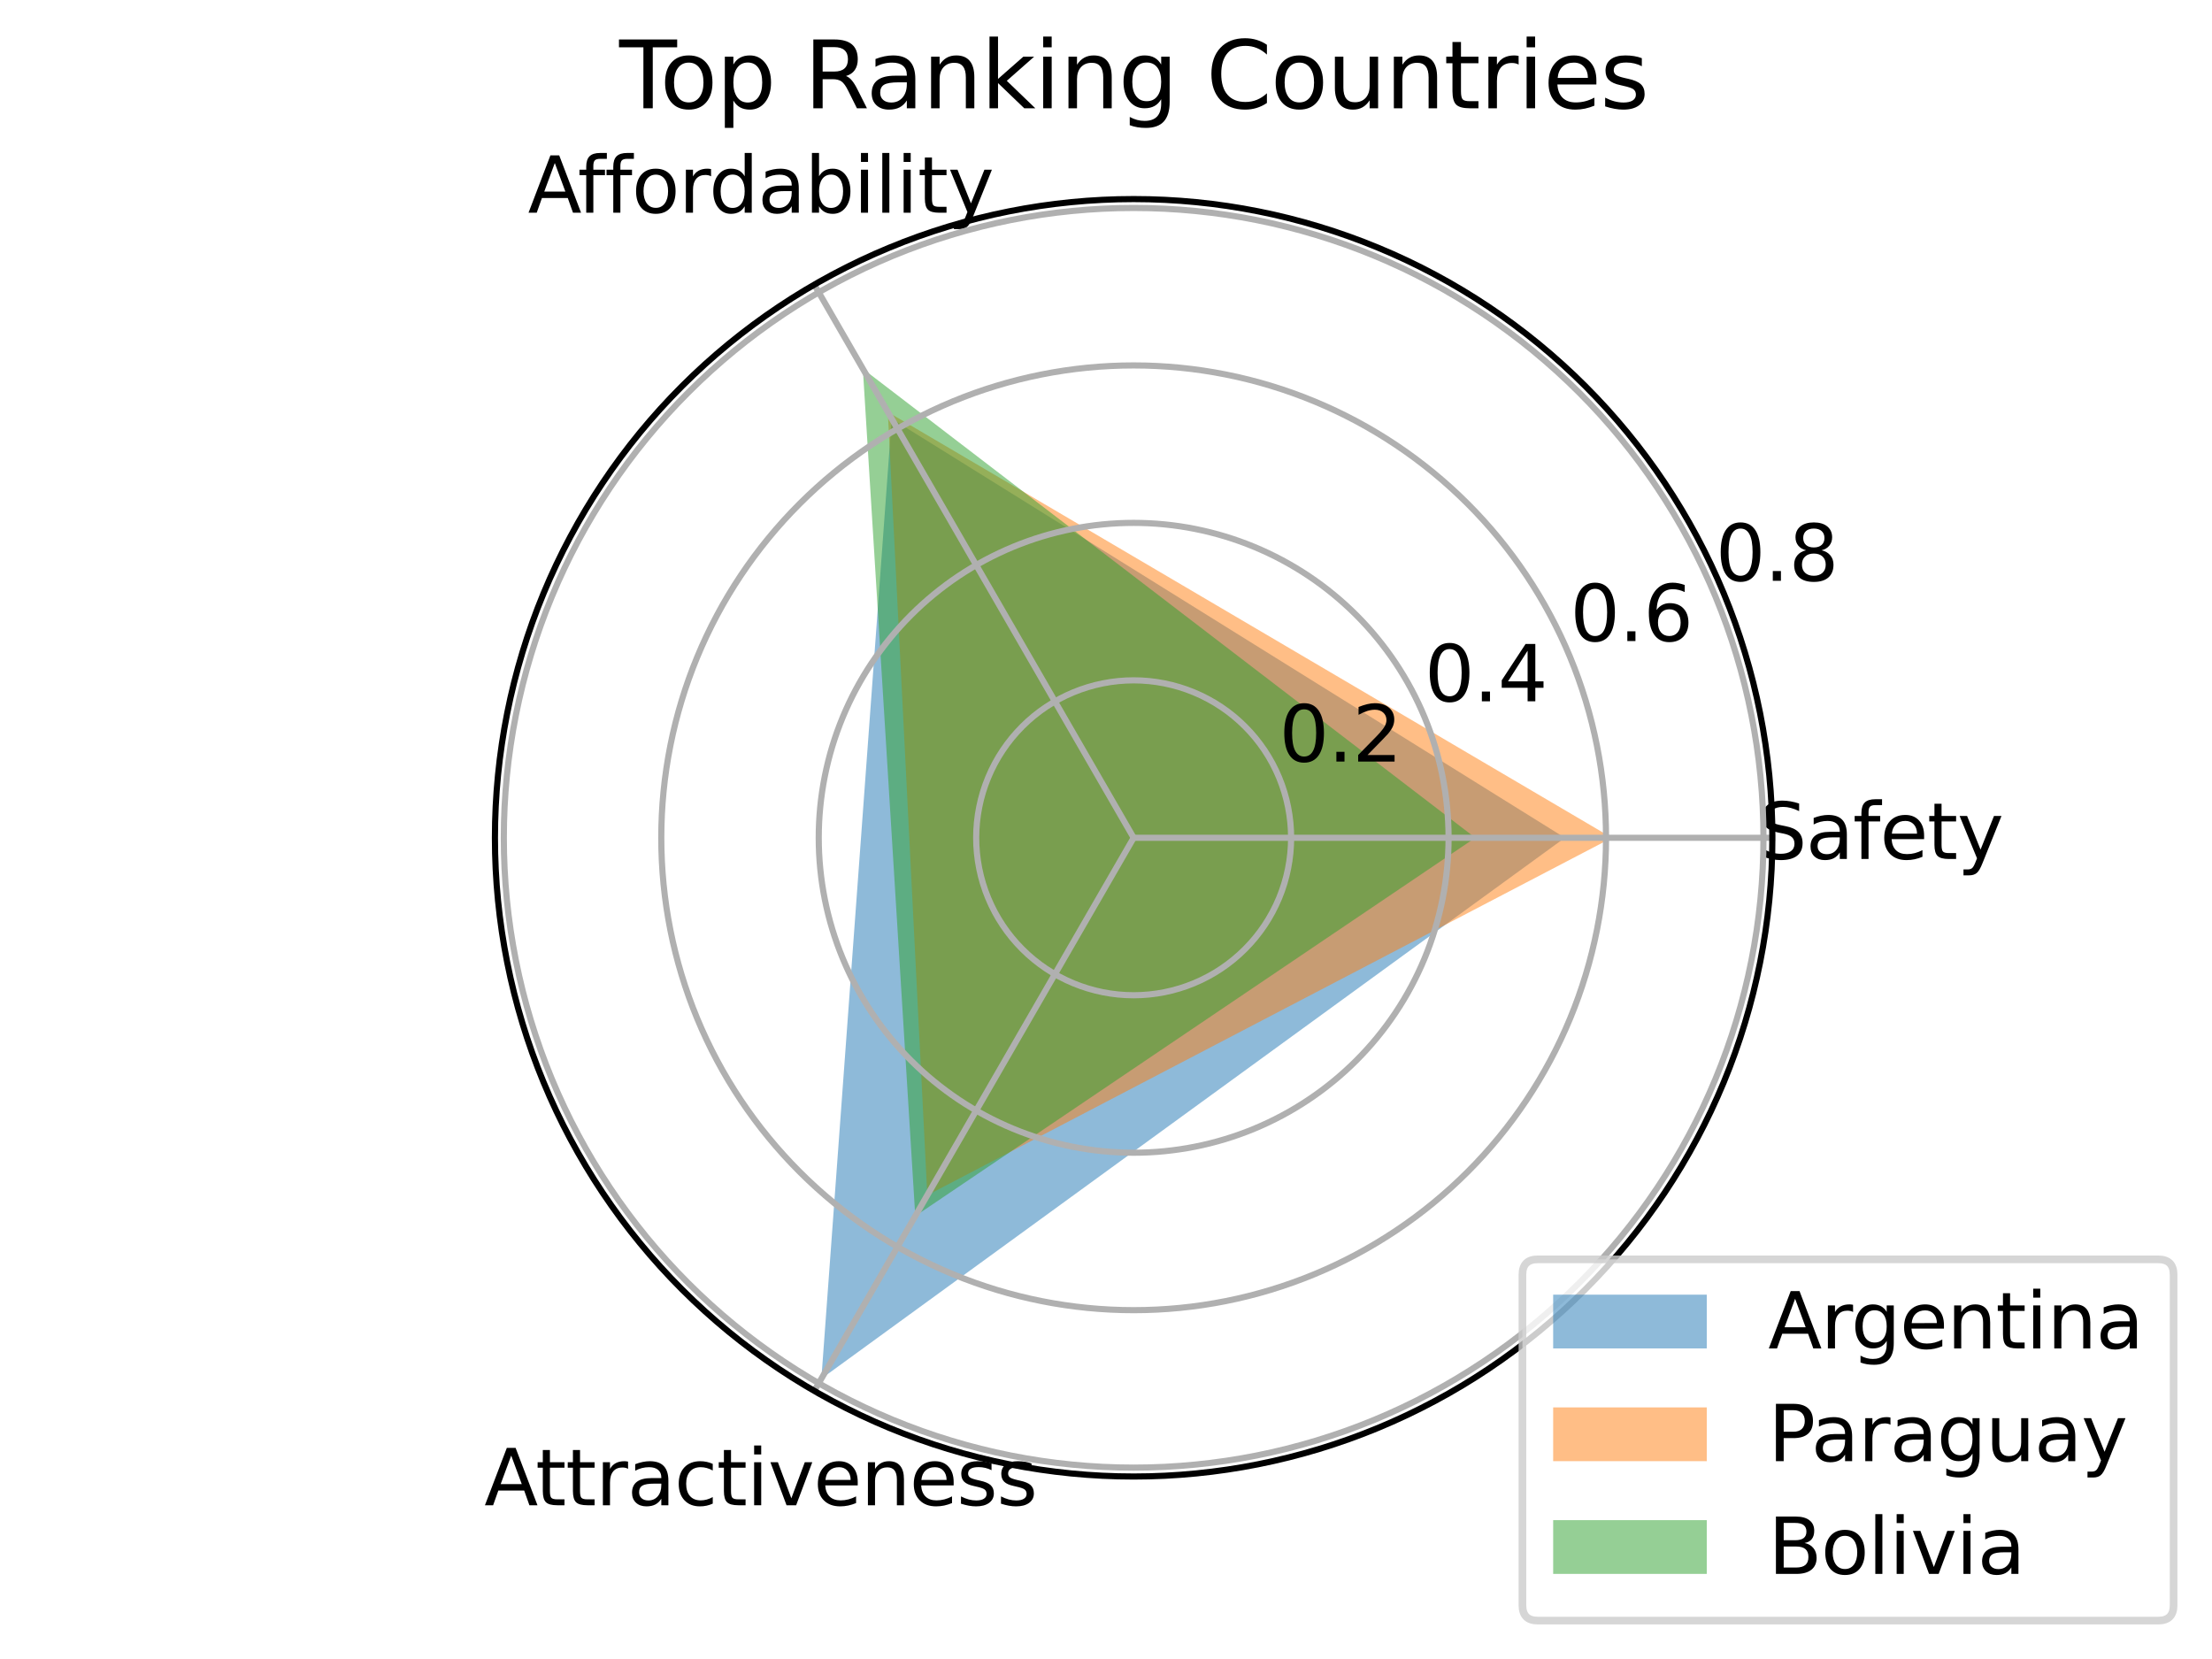 <?xml version="1.0" encoding="utf-8" standalone="no"?>
<!DOCTYPE svg PUBLIC "-//W3C//DTD SVG 1.1//EN"
  "http://www.w3.org/Graphics/SVG/1.1/DTD/svg11.dtd">
<svg xmlns:xlink="http://www.w3.org/1999/xlink" width="288pt" height="216pt" viewBox="0 0 288 216" xmlns="http://www.w3.org/2000/svg" version="1.1">
 <defs>
  <style type="text/css">*{stroke-linejoin: round; stroke-linecap: butt}</style>
 </defs>
 <g id="figure_1">
  <g id="patch_1">
   <path d="M 0 216 
L 288 216 
L 288 0 
L 0 0 
z
" style="fill: #ffffff"/>
  </g>
  <g id="axes_1">
   <g id="patch_2">
    <path d="M 230.76 109.08 
C 230.76 98.16 228.609 87.345 224.43 77.256 
C 220.251 67.167 214.125 57.999 206.403 50.277 
C 198.681 42.555 189.513 36.429 179.424 32.25 
C 169.335 28.071 158.52 25.92 147.6 25.92 
C 136.68 25.92 125.865 28.071 115.776 32.25 
C 105.687 36.429 96.519 42.555 88.797 50.277 
C 81.075 57.999 74.949 67.167 70.77 77.256 
C 66.591 87.345 64.44 98.16 64.44 109.08 
C 64.44 120 66.591 130.815 70.77 140.904 
C 74.949 150.993 81.075 160.161 88.797 167.883 
C 96.519 175.605 105.687 181.731 115.776 185.91 
C 125.865 190.089 136.68 192.24 147.6 192.24 
C 158.52 192.24 169.335 190.089 179.424 185.91 
C 189.513 181.731 198.681 175.605 206.403 167.883 
C 214.125 160.161 220.251 150.993 224.43 140.904 
C 228.609 130.815 230.76 120 230.76 109.08 
M 147.6 109.08 
C 147.6 109.08 147.6 109.08 147.6 109.08 
C 147.6 109.08 147.6 109.08 147.6 109.08 
C 147.6 109.08 147.6 109.08 147.6 109.08 
C 147.6 109.08 147.6 109.08 147.6 109.08 
C 147.6 109.08 147.6 109.08 147.6 109.08 
C 147.6 109.08 147.6 109.08 147.6 109.08 
C 147.6 109.08 147.6 109.08 147.6 109.08 
C 147.6 109.08 147.6 109.08 147.6 109.08 
C 147.6 109.08 147.6 109.08 147.6 109.08 
C 147.6 109.08 147.6 109.08 147.6 109.08 
C 147.6 109.08 147.6 109.08 147.6 109.08 
C 147.6 109.08 147.6 109.08 147.6 109.08 
C 147.6 109.08 147.6 109.08 147.6 109.08 
C 147.6 109.08 147.6 109.08 147.6 109.08 
C 147.6 109.08 147.6 109.08 147.6 109.08 
C 147.6 109.08 147.6 109.08 147.6 109.08 
z
" style="fill: #ffffff"/>
   </g>
   <g id="patch_3">
    <path d="M 203.744 109.08 
L 116.099 54.519 
L 106.941 179.503 
z
" clip-path="url(#pb0197b048b)" style="fill: #1f77b4; opacity: 0.5"/>
   </g>
   <g id="patch_4">
    <path d="M 209.869 109.08 
L 115.593 53.642 
L 120.734 155.613 
z
" clip-path="url(#pb0197b048b)" style="fill: #ff7f0e; opacity: 0.5"/>
   </g>
   <g id="patch_5">
    <path d="M 192.078 109.08 
L 112.342 48.012 
L 119.167 158.328 
z
" clip-path="url(#pb0197b048b)" style="fill: #2ca02c; opacity: 0.5"/>
   </g>
   <g id="matplotlib.axis_1">
    <g id="xtick_1">
     <g id="line2d_1">
      <path d="M 147.6 109.08 
L 230.76 109.08 
" clip-path="url(#pb0197b048b)" style="fill: none; stroke: #b0b0b0; stroke-width: 0.8; stroke-linecap: square"/>
     </g>
     <g id="text_1">
      <!-- Safety -->
      <g transform="translate(228.765 111.839) scale(0.1 -0.1)">
       <defs>
        <path id="DejaVuSans-53" d="M 3425 4513 
L 3425 3897 
Q 3066 4069 2747 4153 
Q 2428 4238 2131 4238 
Q 1616 4238 1336 4038 
Q 1056 3838 1056 3469 
Q 1056 3159 1242 3001 
Q 1428 2844 1947 2747 
L 2328 2669 
Q 3034 2534 3370 2195 
Q 3706 1856 3706 1288 
Q 3706 609 3251 259 
Q 2797 -91 1919 -91 
Q 1588 -91 1214 -16 
Q 841 59 441 206 
L 441 856 
Q 825 641 1194 531 
Q 1563 422 1919 422 
Q 2459 422 2753 634 
Q 3047 847 3047 1241 
Q 3047 1584 2836 1778 
Q 2625 1972 2144 2069 
L 1759 2144 
Q 1053 2284 737 2584 
Q 422 2884 422 3419 
Q 422 4038 858 4394 
Q 1294 4750 2059 4750 
Q 2388 4750 2728 4690 
Q 3069 4631 3425 4513 
z
" transform="scale(0.016)"/>
        <path id="DejaVuSans-61" d="M 2194 1759 
Q 1497 1759 1228 1600 
Q 959 1441 959 1056 
Q 959 750 1161 570 
Q 1363 391 1709 391 
Q 2188 391 2477 730 
Q 2766 1069 2766 1631 
L 2766 1759 
L 2194 1759 
z
M 3341 1997 
L 3341 0 
L 2766 0 
L 2766 531 
Q 2569 213 2275 61 
Q 1981 -91 1556 -91 
Q 1019 -91 701 211 
Q 384 513 384 1019 
Q 384 1609 779 1909 
Q 1175 2209 1959 2209 
L 2766 2209 
L 2766 2266 
Q 2766 2663 2505 2880 
Q 2244 3097 1772 3097 
Q 1472 3097 1187 3025 
Q 903 2953 641 2809 
L 641 3341 
Q 956 3463 1253 3523 
Q 1550 3584 1831 3584 
Q 2591 3584 2966 3190 
Q 3341 2797 3341 1997 
z
" transform="scale(0.016)"/>
        <path id="DejaVuSans-66" d="M 2375 4863 
L 2375 4384 
L 1825 4384 
Q 1516 4384 1395 4259 
Q 1275 4134 1275 3809 
L 1275 3500 
L 2222 3500 
L 2222 3053 
L 1275 3053 
L 1275 0 
L 697 0 
L 697 3053 
L 147 3053 
L 147 3500 
L 697 3500 
L 697 3744 
Q 697 4328 969 4595 
Q 1241 4863 1831 4863 
L 2375 4863 
z
" transform="scale(0.016)"/>
        <path id="DejaVuSans-65" d="M 3597 1894 
L 3597 1613 
L 953 1613 
Q 991 1019 1311 708 
Q 1631 397 2203 397 
Q 2534 397 2845 478 
Q 3156 559 3463 722 
L 3463 178 
Q 3153 47 2828 -22 
Q 2503 -91 2169 -91 
Q 1331 -91 842 396 
Q 353 884 353 1716 
Q 353 2575 817 3079 
Q 1281 3584 2069 3584 
Q 2775 3584 3186 3129 
Q 3597 2675 3597 1894 
z
M 3022 2063 
Q 3016 2534 2758 2815 
Q 2500 3097 2075 3097 
Q 1594 3097 1305 2825 
Q 1016 2553 972 2059 
L 3022 2063 
z
" transform="scale(0.016)"/>
        <path id="DejaVuSans-74" d="M 1172 4494 
L 1172 3500 
L 2356 3500 
L 2356 3053 
L 1172 3053 
L 1172 1153 
Q 1172 725 1289 603 
Q 1406 481 1766 481 
L 2356 481 
L 2356 0 
L 1766 0 
Q 1100 0 847 248 
Q 594 497 594 1153 
L 594 3053 
L 172 3053 
L 172 3500 
L 594 3500 
L 594 4494 
L 1172 4494 
z
" transform="scale(0.016)"/>
        <path id="DejaVuSans-79" d="M 2059 -325 
Q 1816 -950 1584 -1140 
Q 1353 -1331 966 -1331 
L 506 -1331 
L 506 -850 
L 844 -850 
Q 1081 -850 1212 -737 
Q 1344 -625 1503 -206 
L 1606 56 
L 191 3500 
L 800 3500 
L 1894 763 
L 2988 3500 
L 3597 3500 
L 2059 -325 
z
" transform="scale(0.016)"/>
       </defs>
       <use xlink:href="#DejaVuSans-53"/>
       <use xlink:href="#DejaVuSans-61" x="63.477"/>
       <use xlink:href="#DejaVuSans-66" x="124.756"/>
       <use xlink:href="#DejaVuSans-65" x="159.961"/>
       <use xlink:href="#DejaVuSans-74" x="221.484"/>
       <use xlink:href="#DejaVuSans-79" x="260.693"/>
      </g>
     </g>
    </g>
    <g id="xtick_2">
     <g id="line2d_2">
      <path d="M 147.6 109.08 
L 106.02 37.061 
" clip-path="url(#pb0197b048b)" style="fill: none; stroke: #b0b0b0; stroke-width: 0.8; stroke-linecap: square"/>
     </g>
     <g id="text_2">
      <!-- Affordability -->
      <g transform="translate(68.734 27.696) scale(0.1 -0.1)">
       <defs>
        <path id="DejaVuSans-41" d="M 2188 4044 
L 1331 1722 
L 3047 1722 
L 2188 4044 
z
M 1831 4666 
L 2547 4666 
L 4325 0 
L 3669 0 
L 3244 1197 
L 1141 1197 
L 716 0 
L 50 0 
L 1831 4666 
z
" transform="scale(0.016)"/>
        <path id="DejaVuSans-6f" d="M 1959 3097 
Q 1497 3097 1228 2736 
Q 959 2375 959 1747 
Q 959 1119 1226 758 
Q 1494 397 1959 397 
Q 2419 397 2687 759 
Q 2956 1122 2956 1747 
Q 2956 2369 2687 2733 
Q 2419 3097 1959 3097 
z
M 1959 3584 
Q 2709 3584 3137 3096 
Q 3566 2609 3566 1747 
Q 3566 888 3137 398 
Q 2709 -91 1959 -91 
Q 1206 -91 779 398 
Q 353 888 353 1747 
Q 353 2609 779 3096 
Q 1206 3584 1959 3584 
z
" transform="scale(0.016)"/>
        <path id="DejaVuSans-72" d="M 2631 2963 
Q 2534 3019 2420 3045 
Q 2306 3072 2169 3072 
Q 1681 3072 1420 2755 
Q 1159 2438 1159 1844 
L 1159 0 
L 581 0 
L 581 3500 
L 1159 3500 
L 1159 2956 
Q 1341 3275 1631 3429 
Q 1922 3584 2338 3584 
Q 2397 3584 2469 3576 
Q 2541 3569 2628 3553 
L 2631 2963 
z
" transform="scale(0.016)"/>
        <path id="DejaVuSans-64" d="M 2906 2969 
L 2906 4863 
L 3481 4863 
L 3481 0 
L 2906 0 
L 2906 525 
Q 2725 213 2448 61 
Q 2172 -91 1784 -91 
Q 1150 -91 751 415 
Q 353 922 353 1747 
Q 353 2572 751 3078 
Q 1150 3584 1784 3584 
Q 2172 3584 2448 3432 
Q 2725 3281 2906 2969 
z
M 947 1747 
Q 947 1113 1208 752 
Q 1469 391 1925 391 
Q 2381 391 2643 752 
Q 2906 1113 2906 1747 
Q 2906 2381 2643 2742 
Q 2381 3103 1925 3103 
Q 1469 3103 1208 2742 
Q 947 2381 947 1747 
z
" transform="scale(0.016)"/>
        <path id="DejaVuSans-62" d="M 3116 1747 
Q 3116 2381 2855 2742 
Q 2594 3103 2138 3103 
Q 1681 3103 1420 2742 
Q 1159 2381 1159 1747 
Q 1159 1113 1420 752 
Q 1681 391 2138 391 
Q 2594 391 2855 752 
Q 3116 1113 3116 1747 
z
M 1159 2969 
Q 1341 3281 1617 3432 
Q 1894 3584 2278 3584 
Q 2916 3584 3314 3078 
Q 3713 2572 3713 1747 
Q 3713 922 3314 415 
Q 2916 -91 2278 -91 
Q 1894 -91 1617 61 
Q 1341 213 1159 525 
L 1159 0 
L 581 0 
L 581 4863 
L 1159 4863 
L 1159 2969 
z
" transform="scale(0.016)"/>
        <path id="DejaVuSans-69" d="M 603 3500 
L 1178 3500 
L 1178 0 
L 603 0 
L 603 3500 
z
M 603 4863 
L 1178 4863 
L 1178 4134 
L 603 4134 
L 603 4863 
z
" transform="scale(0.016)"/>
        <path id="DejaVuSans-6c" d="M 603 4863 
L 1178 4863 
L 1178 0 
L 603 0 
L 603 4863 
z
" transform="scale(0.016)"/>
       </defs>
       <use xlink:href="#DejaVuSans-41"/>
       <use xlink:href="#DejaVuSans-66" x="64.783"/>
       <use xlink:href="#DejaVuSans-66" x="99.988"/>
       <use xlink:href="#DejaVuSans-6f" x="135.193"/>
       <use xlink:href="#DejaVuSans-72" x="196.375"/>
       <use xlink:href="#DejaVuSans-64" x="235.738"/>
       <use xlink:href="#DejaVuSans-61" x="299.215"/>
       <use xlink:href="#DejaVuSans-62" x="360.494"/>
       <use xlink:href="#DejaVuSans-69" x="423.971"/>
       <use xlink:href="#DejaVuSans-6c" x="451.754"/>
       <use xlink:href="#DejaVuSans-69" x="479.537"/>
       <use xlink:href="#DejaVuSans-74" x="507.32"/>
       <use xlink:href="#DejaVuSans-79" x="546.529"/>
      </g>
     </g>
    </g>
    <g id="xtick_3">
     <g id="line2d_3">
      <path d="M 147.6 109.08 
L 106.02 181.099 
" clip-path="url(#pb0197b048b)" style="fill: none; stroke: #b0b0b0; stroke-width: 0.8; stroke-linecap: square"/>
     </g>
     <g id="text_3">
      <!-- Attractiveness -->
      <g transform="translate(63.058 195.982) scale(0.1 -0.1)">
       <defs>
        <path id="DejaVuSans-63" d="M 3122 3366 
L 3122 2828 
Q 2878 2963 2633 3030 
Q 2388 3097 2138 3097 
Q 1578 3097 1268 2742 
Q 959 2388 959 1747 
Q 959 1106 1268 751 
Q 1578 397 2138 397 
Q 2388 397 2633 464 
Q 2878 531 3122 666 
L 3122 134 
Q 2881 22 2623 -34 
Q 2366 -91 2075 -91 
Q 1284 -91 818 406 
Q 353 903 353 1747 
Q 353 2603 823 3093 
Q 1294 3584 2113 3584 
Q 2378 3584 2631 3529 
Q 2884 3475 3122 3366 
z
" transform="scale(0.016)"/>
        <path id="DejaVuSans-76" d="M 191 3500 
L 800 3500 
L 1894 563 
L 2988 3500 
L 3597 3500 
L 2284 0 
L 1503 0 
L 191 3500 
z
" transform="scale(0.016)"/>
        <path id="DejaVuSans-6e" d="M 3513 2113 
L 3513 0 
L 2938 0 
L 2938 2094 
Q 2938 2591 2744 2837 
Q 2550 3084 2163 3084 
Q 1697 3084 1428 2787 
Q 1159 2491 1159 1978 
L 1159 0 
L 581 0 
L 581 3500 
L 1159 3500 
L 1159 2956 
Q 1366 3272 1645 3428 
Q 1925 3584 2291 3584 
Q 2894 3584 3203 3211 
Q 3513 2838 3513 2113 
z
" transform="scale(0.016)"/>
        <path id="DejaVuSans-73" d="M 2834 3397 
L 2834 2853 
Q 2591 2978 2328 3040 
Q 2066 3103 1784 3103 
Q 1356 3103 1142 2972 
Q 928 2841 928 2578 
Q 928 2378 1081 2264 
Q 1234 2150 1697 2047 
L 1894 2003 
Q 2506 1872 2764 1633 
Q 3022 1394 3022 966 
Q 3022 478 2636 193 
Q 2250 -91 1575 -91 
Q 1294 -91 989 -36 
Q 684 19 347 128 
L 347 722 
Q 666 556 975 473 
Q 1284 391 1588 391 
Q 1994 391 2212 530 
Q 2431 669 2431 922 
Q 2431 1156 2273 1281 
Q 2116 1406 1581 1522 
L 1381 1569 
Q 847 1681 609 1914 
Q 372 2147 372 2553 
Q 372 3047 722 3315 
Q 1072 3584 1716 3584 
Q 2034 3584 2315 3537 
Q 2597 3491 2834 3397 
z
" transform="scale(0.016)"/>
       </defs>
       <use xlink:href="#DejaVuSans-41"/>
       <use xlink:href="#DejaVuSans-74" x="66.658"/>
       <use xlink:href="#DejaVuSans-74" x="105.867"/>
       <use xlink:href="#DejaVuSans-72" x="145.076"/>
       <use xlink:href="#DejaVuSans-61" x="186.189"/>
       <use xlink:href="#DejaVuSans-63" x="247.469"/>
       <use xlink:href="#DejaVuSans-74" x="302.449"/>
       <use xlink:href="#DejaVuSans-69" x="341.658"/>
       <use xlink:href="#DejaVuSans-76" x="369.441"/>
       <use xlink:href="#DejaVuSans-65" x="428.621"/>
       <use xlink:href="#DejaVuSans-6e" x="490.145"/>
       <use xlink:href="#DejaVuSans-65" x="553.523"/>
       <use xlink:href="#DejaVuSans-73" x="615.047"/>
       <use xlink:href="#DejaVuSans-73" x="667.146"/>
      </g>
     </g>
    </g>
   </g>
   <g id="matplotlib.axis_2">
    <g id="ytick_1">
     <g id="line2d_4">
      <path d="M 168.101 109.08 
C 168.101 106.388 167.57 103.722 166.54 101.235 
C 165.51 98.747 164 96.487 162.096 94.584 
C 160.193 92.68 157.933 91.17 155.445 90.14 
C 152.958 89.11 150.292 88.579 147.6 88.579 
C 144.908 88.579 142.242 89.11 139.755 90.14 
C 137.267 91.17 135.007 92.68 133.104 94.584 
C 131.2 96.487 129.69 98.747 128.66 101.235 
C 127.63 103.722 127.099 106.388 127.099 109.08 
C 127.099 111.772 127.63 114.438 128.66 116.925 
C 129.69 119.413 131.2 121.673 133.104 123.576 
C 135.007 125.48 137.267 126.99 139.755 128.02 
C 142.242 129.05 144.908 129.581 147.6 129.581 
C 150.292 129.581 152.958 129.05 155.445 128.02 
C 157.933 126.99 160.193 125.48 162.096 123.576 
C 164 121.673 165.51 119.413 166.54 116.925 
C 167.57 114.438 168.101 111.772 168.101 109.08 
" clip-path="url(#pb0197b048b)" style="fill: none; stroke: #b0b0b0; stroke-width: 0.8; stroke-linecap: square"/>
     </g>
     <g id="text_4">
      <!-- 0.2 -->
      <g transform="translate(166.54 99.155) scale(0.1 -0.1)">
       <defs>
        <path id="DejaVuSans-30" d="M 2034 4250 
Q 1547 4250 1301 3770 
Q 1056 3291 1056 2328 
Q 1056 1369 1301 889 
Q 1547 409 2034 409 
Q 2525 409 2770 889 
Q 3016 1369 3016 2328 
Q 3016 3291 2770 3770 
Q 2525 4250 2034 4250 
z
M 2034 4750 
Q 2819 4750 3233 4129 
Q 3647 3509 3647 2328 
Q 3647 1150 3233 529 
Q 2819 -91 2034 -91 
Q 1250 -91 836 529 
Q 422 1150 422 2328 
Q 422 3509 836 4129 
Q 1250 4750 2034 4750 
z
" transform="scale(0.016)"/>
        <path id="DejaVuSans-2e" d="M 684 794 
L 1344 794 
L 1344 0 
L 684 0 
L 684 794 
z
" transform="scale(0.016)"/>
        <path id="DejaVuSans-32" d="M 1228 531 
L 3431 531 
L 3431 0 
L 469 0 
L 469 531 
Q 828 903 1448 1529 
Q 2069 2156 2228 2338 
Q 2531 2678 2651 2914 
Q 2772 3150 2772 3378 
Q 2772 3750 2511 3984 
Q 2250 4219 1831 4219 
Q 1534 4219 1204 4116 
Q 875 4013 500 3803 
L 500 4441 
Q 881 4594 1212 4672 
Q 1544 4750 1819 4750 
Q 2544 4750 2975 4387 
Q 3406 4025 3406 3419 
Q 3406 3131 3298 2873 
Q 3191 2616 2906 2266 
Q 2828 2175 2409 1742 
Q 1991 1309 1228 531 
z
" transform="scale(0.016)"/>
       </defs>
       <use xlink:href="#DejaVuSans-30"/>
       <use xlink:href="#DejaVuSans-2e" x="63.623"/>
       <use xlink:href="#DejaVuSans-32" x="95.41"/>
      </g>
     </g>
    </g>
    <g id="ytick_2">
     <g id="line2d_5">
      <path d="M 188.602 109.08 
C 188.602 103.696 187.541 98.364 185.481 93.389 
C 183.42 88.415 180.4 83.895 176.592 80.088 
C 172.785 76.28 168.265 73.26 163.291 71.199 
C 158.316 69.139 152.984 68.078 147.6 68.078 
C 142.216 68.078 136.884 69.139 131.909 71.199 
C 126.935 73.26 122.415 76.28 118.608 80.088 
C 114.8 83.895 111.78 88.415 109.719 93.389 
C 107.659 98.364 106.598 103.696 106.598 109.08 
C 106.598 114.464 107.659 119.796 109.719 124.771 
C 111.78 129.745 114.8 134.265 118.608 138.072 
C 122.415 141.88 126.935 144.9 131.909 146.961 
C 136.884 149.021 142.216 150.082 147.6 150.082 
C 152.984 150.082 158.316 149.021 163.291 146.961 
C 168.265 144.9 172.785 141.88 176.592 138.072 
C 180.4 134.265 183.42 129.745 185.481 124.771 
C 187.541 119.796 188.602 114.464 188.602 109.08 
" clip-path="url(#pb0197b048b)" style="fill: none; stroke: #b0b0b0; stroke-width: 0.8; stroke-linecap: square"/>
     </g>
     <g id="text_5">
      <!-- 0.4 -->
      <g transform="translate(185.481 91.31) scale(0.1 -0.1)">
       <defs>
        <path id="DejaVuSans-34" d="M 2419 4116 
L 825 1625 
L 2419 1625 
L 2419 4116 
z
M 2253 4666 
L 3047 4666 
L 3047 1625 
L 3713 1625 
L 3713 1100 
L 3047 1100 
L 3047 0 
L 2419 0 
L 2419 1100 
L 313 1100 
L 313 1709 
L 2253 4666 
z
" transform="scale(0.016)"/>
       </defs>
       <use xlink:href="#DejaVuSans-30"/>
       <use xlink:href="#DejaVuSans-2e" x="63.623"/>
       <use xlink:href="#DejaVuSans-34" x="95.41"/>
      </g>
     </g>
    </g>
    <g id="ytick_3">
     <g id="line2d_6">
      <path d="M 209.102 109.08 
C 209.102 101.004 207.511 93.006 204.421 85.544 
C 201.33 78.082 196.8 71.302 191.089 65.591 
C 185.378 59.88 178.598 55.35 171.136 52.259 
C 163.674 49.169 155.676 47.578 147.6 47.578 
C 139.524 47.578 131.526 49.169 124.064 52.259 
C 116.602 55.35 109.822 59.88 104.111 65.591 
C 98.4 71.302 93.87 78.082 90.779 85.544 
C 87.689 93.006 86.098 101.004 86.098 109.08 
C 86.098 117.156 87.689 125.154 90.779 132.616 
C 93.87 140.078 98.4 146.858 104.111 152.569 
C 109.822 158.28 116.602 162.81 124.064 165.901 
C 131.526 168.991 139.524 170.582 147.6 170.582 
C 155.676 170.582 163.674 168.991 171.136 165.901 
C 178.598 162.81 185.378 158.28 191.089 152.569 
C 196.8 146.858 201.33 140.078 204.421 132.616 
C 207.511 125.154 209.102 117.156 209.102 109.08 
" clip-path="url(#pb0197b048b)" style="fill: none; stroke: #b0b0b0; stroke-width: 0.8; stroke-linecap: square"/>
     </g>
     <g id="text_6">
      <!-- 0.6 -->
      <g transform="translate(204.421 83.464) scale(0.1 -0.1)">
       <defs>
        <path id="DejaVuSans-36" d="M 2113 2584 
Q 1688 2584 1439 2293 
Q 1191 2003 1191 1497 
Q 1191 994 1439 701 
Q 1688 409 2113 409 
Q 2538 409 2786 701 
Q 3034 994 3034 1497 
Q 3034 2003 2786 2293 
Q 2538 2584 2113 2584 
z
M 3366 4563 
L 3366 3988 
Q 3128 4100 2886 4159 
Q 2644 4219 2406 4219 
Q 1781 4219 1451 3797 
Q 1122 3375 1075 2522 
Q 1259 2794 1537 2939 
Q 1816 3084 2150 3084 
Q 2853 3084 3261 2657 
Q 3669 2231 3669 1497 
Q 3669 778 3244 343 
Q 2819 -91 2113 -91 
Q 1303 -91 875 529 
Q 447 1150 447 2328 
Q 447 3434 972 4092 
Q 1497 4750 2381 4750 
Q 2619 4750 2861 4703 
Q 3103 4656 3366 4563 
z
" transform="scale(0.016)"/>
       </defs>
       <use xlink:href="#DejaVuSans-30"/>
       <use xlink:href="#DejaVuSans-2e" x="63.623"/>
       <use xlink:href="#DejaVuSans-36" x="95.41"/>
      </g>
     </g>
    </g>
    <g id="ytick_4">
     <g id="line2d_7">
      <path d="M 229.603 109.08 
C 229.603 98.311 227.482 87.648 223.361 77.699 
C 219.24 67.75 213.2 58.71 205.585 51.095 
C 197.97 43.48 188.93 37.44 178.981 33.319 
C 169.032 29.198 158.369 27.077 147.6 27.077 
C 136.831 27.077 126.168 29.198 116.219 33.319 
C 106.27 37.44 97.23 43.48 89.615 51.095 
C 82 58.71 75.96 67.75 71.839 77.699 
C 67.718 87.648 65.597 98.311 65.597 109.08 
C 65.597 119.849 67.718 130.512 71.839 140.461 
C 75.96 150.41 82 159.45 89.615 167.065 
C 97.23 174.68 106.27 180.72 116.219 184.841 
C 126.168 188.962 136.831 191.083 147.6 191.083 
C 158.369 191.083 169.032 188.962 178.981 184.841 
C 188.93 180.72 197.97 174.68 205.585 167.065 
C 213.2 159.45 219.24 150.41 223.361 140.461 
C 227.482 130.512 229.603 119.849 229.603 109.08 
" clip-path="url(#pb0197b048b)" style="fill: none; stroke: #b0b0b0; stroke-width: 0.8; stroke-linecap: square"/>
     </g>
     <g id="text_7">
      <!-- 0.8 -->
      <g transform="translate(223.361 75.619) scale(0.1 -0.1)">
       <defs>
        <path id="DejaVuSans-38" d="M 2034 2216 
Q 1584 2216 1326 1975 
Q 1069 1734 1069 1313 
Q 1069 891 1326 650 
Q 1584 409 2034 409 
Q 2484 409 2743 651 
Q 3003 894 3003 1313 
Q 3003 1734 2745 1975 
Q 2488 2216 2034 2216 
z
M 1403 2484 
Q 997 2584 770 2862 
Q 544 3141 544 3541 
Q 544 4100 942 4425 
Q 1341 4750 2034 4750 
Q 2731 4750 3128 4425 
Q 3525 4100 3525 3541 
Q 3525 3141 3298 2862 
Q 3072 2584 2669 2484 
Q 3125 2378 3379 2068 
Q 3634 1759 3634 1313 
Q 3634 634 3220 271 
Q 2806 -91 2034 -91 
Q 1263 -91 848 271 
Q 434 634 434 1313 
Q 434 1759 690 2068 
Q 947 2378 1403 2484 
z
M 1172 3481 
Q 1172 3119 1398 2916 
Q 1625 2713 2034 2713 
Q 2441 2713 2670 2916 
Q 2900 3119 2900 3481 
Q 2900 3844 2670 4047 
Q 2441 4250 2034 4250 
Q 1625 4250 1398 4047 
Q 1172 3844 1172 3481 
z
" transform="scale(0.016)"/>
       </defs>
       <use xlink:href="#DejaVuSans-30"/>
       <use xlink:href="#DejaVuSans-2e" x="63.623"/>
       <use xlink:href="#DejaVuSans-38" x="95.41"/>
      </g>
     </g>
    </g>
   </g>
   <g id="patch_6">
    <path d="M 230.76 109.08 
C 230.76 98.16 228.609 87.345 224.43 77.256 
C 220.251 67.167 214.125 57.999 206.403 50.277 
C 198.681 42.555 189.513 36.429 179.424 32.25 
C 169.335 28.071 158.52 25.92 147.6 25.92 
C 136.68 25.92 125.865 28.071 115.776 32.25 
C 105.687 36.429 96.519 42.555 88.797 50.277 
C 81.075 57.999 74.949 67.167 70.77 77.256 
C 66.591 87.345 64.44 98.16 64.44 109.08 
C 64.44 120 66.591 130.815 70.77 140.904 
C 74.949 150.993 81.075 160.161 88.797 167.883 
C 96.519 175.605 105.687 181.731 115.776 185.91 
C 125.865 190.089 136.68 192.24 147.6 192.24 
C 158.52 192.24 169.335 190.089 179.424 185.91 
C 189.513 181.731 198.681 175.605 206.403 167.883 
C 214.125 160.161 220.251 150.993 224.43 140.904 
C 228.609 130.815 230.76 120 230.76 109.08 
" style="fill: none; stroke: #000000; stroke-width: 0.8; stroke-linejoin: miter; stroke-linecap: square"/>
   </g>
   <g id="text_8">
    <!-- Top Ranking Countries -->
    <g transform="translate(80.626 14.098) scale(0.12 -0.12)">
     <defs>
      <path id="DejaVuSans-54" d="M -19 4666 
L 3928 4666 
L 3928 4134 
L 2272 4134 
L 2272 0 
L 1638 0 
L 1638 4134 
L -19 4134 
L -19 4666 
z
" transform="scale(0.016)"/>
      <path id="DejaVuSans-70" d="M 1159 525 
L 1159 -1331 
L 581 -1331 
L 581 3500 
L 1159 3500 
L 1159 2969 
Q 1341 3281 1617 3432 
Q 1894 3584 2278 3584 
Q 2916 3584 3314 3078 
Q 3713 2572 3713 1747 
Q 3713 922 3314 415 
Q 2916 -91 2278 -91 
Q 1894 -91 1617 61 
Q 1341 213 1159 525 
z
M 3116 1747 
Q 3116 2381 2855 2742 
Q 2594 3103 2138 3103 
Q 1681 3103 1420 2742 
Q 1159 2381 1159 1747 
Q 1159 1113 1420 752 
Q 1681 391 2138 391 
Q 2594 391 2855 752 
Q 3116 1113 3116 1747 
z
" transform="scale(0.016)"/>
      <path id="DejaVuSans-20" transform="scale(0.016)"/>
      <path id="DejaVuSans-52" d="M 2841 2188 
Q 3044 2119 3236 1894 
Q 3428 1669 3622 1275 
L 4263 0 
L 3584 0 
L 2988 1197 
Q 2756 1666 2539 1819 
Q 2322 1972 1947 1972 
L 1259 1972 
L 1259 0 
L 628 0 
L 628 4666 
L 2053 4666 
Q 2853 4666 3247 4331 
Q 3641 3997 3641 3322 
Q 3641 2881 3436 2590 
Q 3231 2300 2841 2188 
z
M 1259 4147 
L 1259 2491 
L 2053 2491 
Q 2509 2491 2742 2702 
Q 2975 2913 2975 3322 
Q 2975 3731 2742 3939 
Q 2509 4147 2053 4147 
L 1259 4147 
z
" transform="scale(0.016)"/>
      <path id="DejaVuSans-6b" d="M 581 4863 
L 1159 4863 
L 1159 1991 
L 2875 3500 
L 3609 3500 
L 1753 1863 
L 3688 0 
L 2938 0 
L 1159 1709 
L 1159 0 
L 581 0 
L 581 4863 
z
" transform="scale(0.016)"/>
      <path id="DejaVuSans-67" d="M 2906 1791 
Q 2906 2416 2648 2759 
Q 2391 3103 1925 3103 
Q 1463 3103 1205 2759 
Q 947 2416 947 1791 
Q 947 1169 1205 825 
Q 1463 481 1925 481 
Q 2391 481 2648 825 
Q 2906 1169 2906 1791 
z
M 3481 434 
Q 3481 -459 3084 -895 
Q 2688 -1331 1869 -1331 
Q 1566 -1331 1297 -1286 
Q 1028 -1241 775 -1147 
L 775 -588 
Q 1028 -725 1275 -790 
Q 1522 -856 1778 -856 
Q 2344 -856 2625 -561 
Q 2906 -266 2906 331 
L 2906 616 
Q 2728 306 2450 153 
Q 2172 0 1784 0 
Q 1141 0 747 490 
Q 353 981 353 1791 
Q 353 2603 747 3093 
Q 1141 3584 1784 3584 
Q 2172 3584 2450 3431 
Q 2728 3278 2906 2969 
L 2906 3500 
L 3481 3500 
L 3481 434 
z
" transform="scale(0.016)"/>
      <path id="DejaVuSans-43" d="M 4122 4306 
L 4122 3641 
Q 3803 3938 3442 4084 
Q 3081 4231 2675 4231 
Q 1875 4231 1450 3742 
Q 1025 3253 1025 2328 
Q 1025 1406 1450 917 
Q 1875 428 2675 428 
Q 3081 428 3442 575 
Q 3803 722 4122 1019 
L 4122 359 
Q 3791 134 3420 21 
Q 3050 -91 2638 -91 
Q 1578 -91 968 557 
Q 359 1206 359 2328 
Q 359 3453 968 4101 
Q 1578 4750 2638 4750 
Q 3056 4750 3426 4639 
Q 3797 4528 4122 4306 
z
" transform="scale(0.016)"/>
      <path id="DejaVuSans-75" d="M 544 1381 
L 544 3500 
L 1119 3500 
L 1119 1403 
Q 1119 906 1312 657 
Q 1506 409 1894 409 
Q 2359 409 2629 706 
Q 2900 1003 2900 1516 
L 2900 3500 
L 3475 3500 
L 3475 0 
L 2900 0 
L 2900 538 
Q 2691 219 2414 64 
Q 2138 -91 1772 -91 
Q 1169 -91 856 284 
Q 544 659 544 1381 
z
M 1991 3584 
L 1991 3584 
z
" transform="scale(0.016)"/>
     </defs>
     <use xlink:href="#DejaVuSans-54"/>
     <use xlink:href="#DejaVuSans-6f" x="44.084"/>
     <use xlink:href="#DejaVuSans-70" x="105.266"/>
     <use xlink:href="#DejaVuSans-20" x="168.742"/>
     <use xlink:href="#DejaVuSans-52" x="200.529"/>
     <use xlink:href="#DejaVuSans-61" x="267.762"/>
     <use xlink:href="#DejaVuSans-6e" x="329.041"/>
     <use xlink:href="#DejaVuSans-6b" x="392.42"/>
     <use xlink:href="#DejaVuSans-69" x="450.33"/>
     <use xlink:href="#DejaVuSans-6e" x="478.113"/>
     <use xlink:href="#DejaVuSans-67" x="541.492"/>
     <use xlink:href="#DejaVuSans-20" x="604.969"/>
     <use xlink:href="#DejaVuSans-43" x="636.756"/>
     <use xlink:href="#DejaVuSans-6f" x="706.58"/>
     <use xlink:href="#DejaVuSans-75" x="767.762"/>
     <use xlink:href="#DejaVuSans-6e" x="831.141"/>
     <use xlink:href="#DejaVuSans-74" x="894.52"/>
     <use xlink:href="#DejaVuSans-72" x="933.729"/>
     <use xlink:href="#DejaVuSans-69" x="974.842"/>
     <use xlink:href="#DejaVuSans-65" x="1002.625"/>
     <use xlink:href="#DejaVuSans-73" x="1064.148"/>
    </g>
   </g>
  </g>
  <g id="legend_1">
   <g id="patch_7">
    <path d="M 200.22 211 
L 281 211 
Q 283 211 283 209 
L 283 165.966 
Q 283 163.966 281 163.966 
L 200.22 163.966 
Q 198.22 163.966 198.22 165.966 
L 198.22 209 
Q 198.22 211 200.22 211 
z
" style="fill: #ffffff; opacity: 0.8; stroke: #cccccc; stroke-linejoin: miter"/>
   </g>
   <g id="patch_8">
    <path d="M 202.22 175.564 
L 222.22 175.564 
L 222.22 168.564 
L 202.22 168.564 
z
" style="fill: #1f77b4; opacity: 0.5"/>
   </g>
   <g id="text_9">
    <!-- Argentina -->
    <g transform="translate(230.22 175.564) scale(0.1 -0.1)">
     <use xlink:href="#DejaVuSans-41"/>
     <use xlink:href="#DejaVuSans-72" x="68.408"/>
     <use xlink:href="#DejaVuSans-67" x="107.771"/>
     <use xlink:href="#DejaVuSans-65" x="171.248"/>
     <use xlink:href="#DejaVuSans-6e" x="232.771"/>
     <use xlink:href="#DejaVuSans-74" x="296.15"/>
     <use xlink:href="#DejaVuSans-69" x="335.359"/>
     <use xlink:href="#DejaVuSans-6e" x="363.143"/>
     <use xlink:href="#DejaVuSans-61" x="426.521"/>
    </g>
   </g>
   <g id="patch_9">
    <path d="M 202.22 190.242 
L 222.22 190.242 
L 222.22 183.242 
L 202.22 183.242 
z
" style="fill: #ff7f0e; opacity: 0.5"/>
   </g>
   <g id="text_10">
    <!-- Paraguay -->
    <g transform="translate(230.22 190.242) scale(0.1 -0.1)">
     <defs>
      <path id="DejaVuSans-50" d="M 1259 4147 
L 1259 2394 
L 2053 2394 
Q 2494 2394 2734 2622 
Q 2975 2850 2975 3272 
Q 2975 3691 2734 3919 
Q 2494 4147 2053 4147 
L 1259 4147 
z
M 628 4666 
L 2053 4666 
Q 2838 4666 3239 4311 
Q 3641 3956 3641 3272 
Q 3641 2581 3239 2228 
Q 2838 1875 2053 1875 
L 1259 1875 
L 1259 0 
L 628 0 
L 628 4666 
z
" transform="scale(0.016)"/>
     </defs>
     <use xlink:href="#DejaVuSans-50"/>
     <use xlink:href="#DejaVuSans-61" x="55.803"/>
     <use xlink:href="#DejaVuSans-72" x="117.082"/>
     <use xlink:href="#DejaVuSans-61" x="158.195"/>
     <use xlink:href="#DejaVuSans-67" x="219.475"/>
     <use xlink:href="#DejaVuSans-75" x="282.951"/>
     <use xlink:href="#DejaVuSans-61" x="346.33"/>
     <use xlink:href="#DejaVuSans-79" x="407.609"/>
    </g>
   </g>
   <g id="patch_10">
    <path d="M 202.22 204.92 
L 222.22 204.92 
L 222.22 197.92 
L 202.22 197.92 
z
" style="fill: #2ca02c; opacity: 0.5"/>
   </g>
   <g id="text_11">
    <!-- Bolivia -->
    <g transform="translate(230.22 204.92) scale(0.1 -0.1)">
     <defs>
      <path id="DejaVuSans-42" d="M 1259 2228 
L 1259 519 
L 2272 519 
Q 2781 519 3026 730 
Q 3272 941 3272 1375 
Q 3272 1813 3026 2020 
Q 2781 2228 2272 2228 
L 1259 2228 
z
M 1259 4147 
L 1259 2741 
L 2194 2741 
Q 2656 2741 2882 2914 
Q 3109 3088 3109 3444 
Q 3109 3797 2882 3972 
Q 2656 4147 2194 4147 
L 1259 4147 
z
M 628 4666 
L 2241 4666 
Q 2963 4666 3353 4366 
Q 3744 4066 3744 3513 
Q 3744 3084 3544 2831 
Q 3344 2578 2956 2516 
Q 3422 2416 3680 2098 
Q 3938 1781 3938 1306 
Q 3938 681 3513 340 
Q 3088 0 2303 0 
L 628 0 
L 628 4666 
z
" transform="scale(0.016)"/>
     </defs>
     <use xlink:href="#DejaVuSans-42"/>
     <use xlink:href="#DejaVuSans-6f" x="68.604"/>
     <use xlink:href="#DejaVuSans-6c" x="129.785"/>
     <use xlink:href="#DejaVuSans-69" x="157.568"/>
     <use xlink:href="#DejaVuSans-76" x="185.352"/>
     <use xlink:href="#DejaVuSans-69" x="244.531"/>
     <use xlink:href="#DejaVuSans-61" x="272.314"/>
    </g>
   </g>
  </g>
 </g>
 <defs>
  <clipPath id="pb0197b048b">
   <path d="M 230.76 109.08 
C 230.76 98.16 228.609 87.345 224.43 77.256 
C 220.251 67.167 214.125 57.999 206.403 50.277 
C 198.681 42.555 189.513 36.429 179.424 32.25 
C 169.335 28.071 158.52 25.92 147.6 25.92 
C 136.68 25.92 125.865 28.071 115.776 32.25 
C 105.687 36.429 96.519 42.555 88.797 50.277 
C 81.075 57.999 74.949 67.167 70.77 77.256 
C 66.591 87.345 64.44 98.16 64.44 109.08 
C 64.44 120 66.591 130.815 70.77 140.904 
C 74.949 150.993 81.075 160.161 88.797 167.883 
C 96.519 175.605 105.687 181.731 115.776 185.91 
C 125.865 190.089 136.68 192.24 147.6 192.24 
C 158.52 192.24 169.335 190.089 179.424 185.91 
C 189.513 181.731 198.681 175.605 206.403 167.883 
C 214.125 160.161 220.251 150.993 224.43 140.904 
C 228.609 130.815 230.76 120 230.76 109.08 
M 147.6 109.08 
C 147.6 109.08 147.6 109.08 147.6 109.08 
C 147.6 109.08 147.6 109.08 147.6 109.08 
C 147.6 109.08 147.6 109.08 147.6 109.08 
C 147.6 109.08 147.6 109.08 147.6 109.08 
C 147.6 109.08 147.6 109.08 147.6 109.08 
C 147.6 109.08 147.6 109.08 147.6 109.08 
C 147.6 109.08 147.6 109.08 147.6 109.08 
C 147.6 109.08 147.6 109.08 147.6 109.08 
C 147.6 109.08 147.6 109.08 147.6 109.08 
C 147.6 109.08 147.6 109.08 147.6 109.08 
C 147.6 109.08 147.6 109.08 147.6 109.08 
C 147.6 109.08 147.6 109.08 147.6 109.08 
C 147.6 109.08 147.6 109.08 147.6 109.08 
C 147.6 109.08 147.6 109.08 147.6 109.08 
C 147.6 109.08 147.6 109.08 147.6 109.08 
C 147.6 109.08 147.6 109.08 147.6 109.08 
z
"/>
  </clipPath>
 </defs>
</svg>
